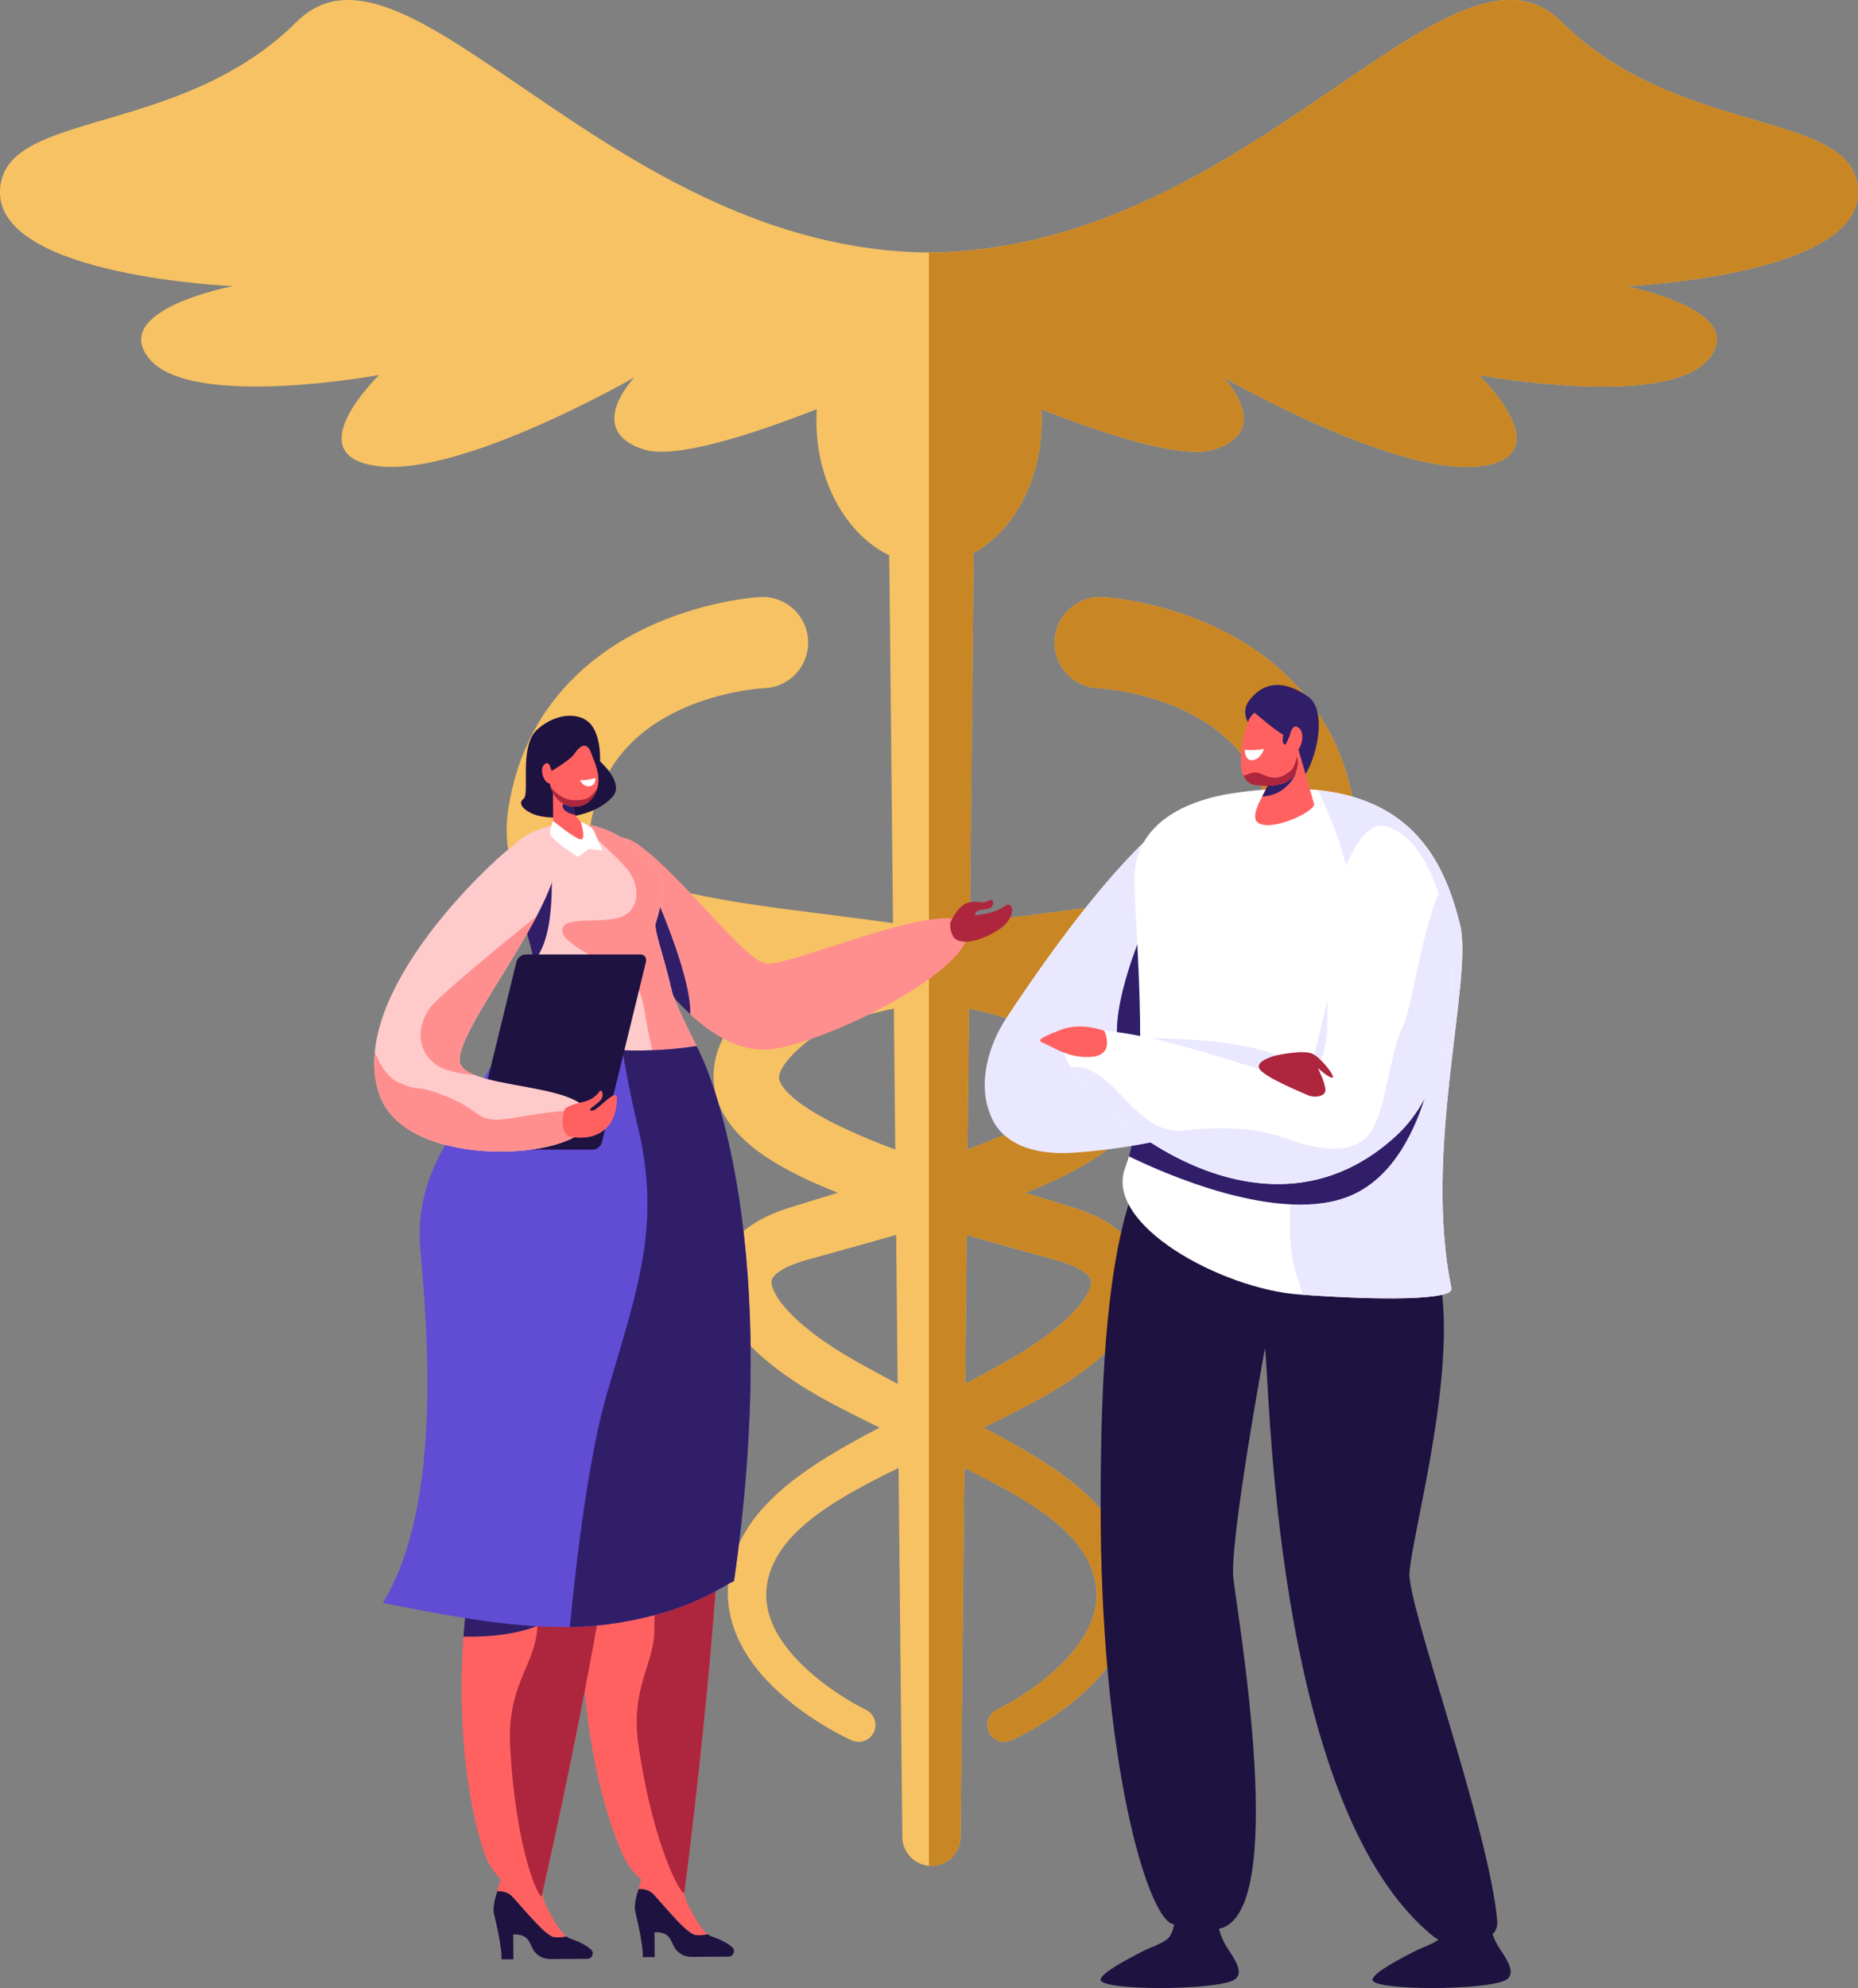 <?xml version="1.0" encoding="utf-8"?>
<!-- Generator: Adobe Illustrator 17.0.0, SVG Export Plug-In . SVG Version: 6.00 Build 0)  -->
<!DOCTYPE svg PUBLIC "-//W3C//DTD SVG 1.1//EN" "http://www.w3.org/Graphics/SVG/1.1/DTD/svg11.dtd">
<svg version="1.1" id="Слой_1" xmlns="http://www.w3.org/2000/svg" xmlns:xlink="http://www.w3.org/1999/xlink" x="0px" y="0px"
	 width="87.915px" height="94.035px" viewBox="0 0 87.915 94.035" enable-background="new 0 0 87.915 94.035" xml:space="preserve">
<rect x="0" y="0" width="87.915" height="94.035" fill="#808080" stroke="none"/>
<g>
	<g>
		<path fill="#F7C263" d="M87.915,9.103c0-3.976-8.436-2.499-14.031-8.066c-5.216-5.19-14.741,10.793-29.927,10.907
			C28.772,11.829,19.247-4.154,14.031,1.037C8.436,6.603,0,5.126,0,9.103c0,3.976,11.012,4.431,11.012,4.431
			s-5.95,1.136-3.907,3.481c2.042,2.345,10.834,0.723,10.834,0.723s-3.996,3.863,0,4.317c3.996,0.454,12.077-4.204,12.077-4.204
			s-2.398,2.499,0.444,3.408c1.48,0.473,5.079-0.686,8.188-1.906c-0.011,0.179-0.018,0.36-0.018,0.543
			c0,2.916,1.434,5.398,3.447,6.371l0.177,17.399c-0.695-0.099-1.387-0.189-2.075-0.279c-2.073-0.266-4.122-0.503-6.091-0.851
			c-0.982-0.175-1.944-0.379-2.844-0.642c-0.893-0.262-1.741-0.593-2.351-0.997c-0.303-0.2-0.541-0.412-0.688-0.61
			c-0.151-0.2-0.224-0.374-0.265-0.589c-0.039-0.215-0.039-0.484,0.023-0.814c0.076-0.417,0.181-0.821,0.316-1.206
			c0.531-1.544,1.577-2.773,3.017-3.637c0.716-0.432,1.521-0.773,2.367-1.026c0.423-0.126,0.857-0.23,1.293-0.31
			c0.218-0.04,0.436-0.074,0.652-0.102c0.108-0.014,0.214-0.026,0.318-0.035l0.15-0.012l0.069-0.004
			c0.014-0.001,0.054-0.003,0.036-0.001c1.191-0.055,2.112-1.065,2.057-2.256c-0.055-1.191-1.065-2.112-2.256-2.057l-0.159,0.011
			l-0.125,0.012l-0.238,0.026c-0.155,0.019-0.306,0.039-0.456,0.062c-0.299,0.046-0.593,0.1-0.885,0.161
			c-0.583,0.123-1.158,0.277-1.727,0.462c-1.136,0.373-2.251,0.872-3.299,1.542c-1.046,0.668-2.022,1.515-2.82,2.527
			c-0.802,1.008-1.409,2.175-1.791,3.378c-0.193,0.602-0.333,1.212-0.426,1.82c-0.109,0.694-0.127,1.483,0.054,2.286
			c0.174,0.802,0.57,1.588,1.076,2.194c0.504,0.615,1.087,1.065,1.66,1.421c1.156,0.703,2.292,1.07,3.395,1.37
			c1.105,0.291,2.187,0.486,3.256,0.648c1.008,0.15,2.006,0.269,2.995,0.376c-0.179,0.132-0.356,0.27-0.517,0.414
			c-0.224,0.201-0.447,0.407-0.664,0.64c-0.218,0.228-0.43,0.479-0.633,0.758c-0.203,0.276-0.395,0.591-0.556,0.95
			c-0.161,0.358-0.29,0.769-0.338,1.219c-0.05,0.448-0.01,0.928,0.114,1.36c0.123,0.435,0.32,0.817,0.539,1.14
			c0.22,0.324,0.462,0.594,0.708,0.833c0.494,0.474,1.002,0.825,1.508,1.135c0.996,0.603,1.992,1.037,2.987,1.435
			c-0.332,0.103-0.664,0.206-0.997,0.308l-0.745,0.229l-0.373,0.115c-0.123,0.039-0.278,0.086-0.417,0.135
			c-0.57,0.202-1.154,0.449-1.74,0.881c-0.29,0.217-0.582,0.487-0.83,0.842c-0.249,0.35-0.44,0.8-0.502,1.26
			c-0.067,0.462-0.011,0.909,0.1,1.29c0.111,0.384,0.272,0.712,0.448,1.005c0.356,0.584,0.773,1.037,1.201,1.447
			c0.43,0.406,0.879,0.762,1.337,1.088c0.458,0.326,0.926,0.624,1.401,0.901c0.237,0.138,0.477,0.272,0.717,0.401l0.705,0.37
			c0.557,0.289,1.116,0.565,1.676,0.836c-0.004,0.002-0.008,0.004-0.012,0.006c-0.934,0.489-1.871,0.998-2.789,1.585
			c-0.915,0.587-1.823,1.249-2.62,2.107c-0.793,0.85-1.457,1.946-1.68,3.187c-0.115,0.619-0.112,1.272,0.012,1.89
			c0.122,0.62,0.358,1.199,0.656,1.719c0.601,1.042,1.419,1.858,2.286,2.551c0.435,0.346,0.889,0.66,1.355,0.95
			c0.233,0.145,0.47,0.283,0.711,0.415c0.246,0.134,0.475,0.254,0.755,0.382c0.391,0.179,0.857,0.016,1.048-0.372
			c0.195-0.395,0.032-0.873-0.363-1.068l-0.021-0.01c-0.19-0.094-0.419-0.219-0.627-0.34c-0.212-0.123-0.421-0.253-0.626-0.387
			c-0.41-0.27-0.805-0.559-1.175-0.87c-0.738-0.62-1.39-1.329-1.808-2.106c-0.421-0.777-0.572-1.603-0.396-2.403
			c0.17-0.812,0.635-1.563,1.272-2.21c0.638-0.652,1.436-1.211,2.284-1.719c0.836-0.502,1.728-0.956,2.634-1.399l0.178,17.461
			c0.008,0.755,0.622,1.363,1.377,1.363c0.755,0,1.37-0.608,1.377-1.363l0.178-17.461c0.907,0.443,1.798,0.897,2.634,1.399
			c0.848,0.508,1.646,1.068,2.284,1.719c0.637,0.647,1.102,1.398,1.272,2.21c0.176,0.8,0.025,1.626-0.396,2.403
			c-0.418,0.777-1.07,1.486-1.808,2.106c-0.37,0.311-0.765,0.6-1.175,0.87c-0.205,0.135-0.414,0.264-0.626,0.387
			c-0.207,0.121-0.436,0.246-0.627,0.34l-0.022,0.011c-0.386,0.191-0.552,0.655-0.371,1.048c0.184,0.4,0.658,0.576,1.058,0.392
			c0.28-0.129,0.509-0.248,0.755-0.382c0.241-0.132,0.478-0.27,0.711-0.415c0.466-0.29,0.92-0.603,1.355-0.95
			c0.866-0.693,1.685-1.509,2.286-2.551c0.298-0.519,0.533-1.099,0.655-1.719c0.124-0.618,0.127-1.271,0.012-1.89
			c-0.223-1.241-0.887-2.337-1.68-3.187c-0.797-0.858-1.705-1.52-2.62-2.107c-0.918-0.587-1.855-1.096-2.789-1.585
			c-0.004-0.002-0.008-0.004-0.012-0.006c0.56-0.271,1.119-0.547,1.676-0.836l0.705-0.37c0.24-0.129,0.48-0.263,0.717-0.401
			c0.475-0.277,0.943-0.575,1.401-0.901c0.458-0.327,0.906-0.682,1.337-1.088c0.428-0.41,0.845-0.863,1.201-1.447
			c0.176-0.293,0.337-0.621,0.448-1.005c0.11-0.381,0.167-0.828,0.1-1.29c-0.063-0.46-0.253-0.91-0.502-1.26
			c-0.248-0.355-0.54-0.626-0.83-0.842c-0.585-0.433-1.17-0.679-1.74-0.881c-0.139-0.05-0.294-0.097-0.417-0.135l-0.373-0.115
			L49.5,56.728c-0.333-0.103-0.665-0.205-0.997-0.308c0.995-0.398,1.991-0.832,2.987-1.435c0.505-0.309,1.014-0.661,1.508-1.135
			c0.246-0.238,0.488-0.509,0.708-0.833c0.219-0.323,0.416-0.706,0.539-1.14c0.125-0.433,0.165-0.913,0.114-1.36
			c-0.049-0.45-0.178-0.861-0.338-1.219c-0.161-0.359-0.353-0.673-0.556-0.95c-0.202-0.28-0.415-0.53-0.633-0.758
			c-0.217-0.233-0.44-0.439-0.664-0.64c-0.161-0.144-0.338-0.282-0.517-0.414c0.989-0.107,1.986-0.226,2.995-0.376
			c1.069-0.162,2.151-0.358,3.256-0.648c1.103-0.3,2.24-0.668,3.395-1.37c0.573-0.356,1.156-0.806,1.66-1.421
			c0.505-0.606,0.902-1.392,1.076-2.194c0.181-0.803,0.163-1.592,0.054-2.286c-0.094-0.608-0.234-1.218-0.426-1.82
			c-0.381-1.203-0.989-2.371-1.791-3.378c-0.798-1.011-1.774-1.859-2.82-2.527c-1.048-0.67-2.163-1.169-3.299-1.542
			c-0.569-0.185-1.144-0.339-1.727-0.462c-0.292-0.061-0.586-0.116-0.885-0.161c-0.15-0.023-0.301-0.044-0.456-0.062l-0.238-0.026
			l-0.125-0.012l-0.159-0.011c-1.191-0.055-2.201,0.866-2.256,2.057c-0.055,1.191,0.866,2.201,2.057,2.256
			c-0.019-0.001,0.021,0.001,0.036,0.001l0.069,0.004l0.15,0.012c0.103,0.01,0.21,0.021,0.318,0.035
			c0.215,0.027,0.434,0.062,0.652,0.102c0.436,0.08,0.87,0.185,1.293,0.31c0.846,0.253,1.65,0.594,2.367,1.026
			c1.44,0.864,2.486,2.093,3.017,3.637c0.135,0.385,0.24,0.788,0.316,1.206c0.063,0.33,0.063,0.599,0.023,0.814
			c-0.041,0.215-0.114,0.389-0.265,0.589c-0.147,0.198-0.385,0.41-0.688,0.61c-0.611,0.404-1.458,0.735-2.351,0.997
			c-0.9,0.263-1.862,0.467-2.844,0.642c-1.969,0.348-4.018,0.585-6.091,0.851c-0.688,0.089-1.38,0.18-2.075,0.279l0.178-17.511
			c1.893-1.046,3.219-3.453,3.219-6.259c0-0.183-0.007-0.364-0.018-0.543c3.11,1.22,6.708,2.38,8.188,1.906
			c2.842-0.909,0.444-3.408,0.444-3.408s8.081,4.658,12.077,4.204c3.996-0.454,0-4.317,0-4.317s8.791,1.622,10.834-0.723
			c2.042-2.345-3.907-3.481-3.907-3.481S87.915,13.079,87.915,9.103z M37.28,51.686c-0.252-0.255-0.386-0.497-0.408-0.627
			c-0.014-0.068-0.014-0.116-0.003-0.184c0.011-0.067,0.039-0.158,0.096-0.271c0.11-0.227,0.338-0.524,0.627-0.809
			c0.141-0.144,0.305-0.287,0.471-0.428c0.151-0.127,0.292-0.228,0.461-0.337c0.332-0.21,0.715-0.399,1.127-0.564
			c0.807-0.324,1.711-0.565,2.643-0.761l0.068,6.67c-0.532-0.2-1.058-0.407-1.572-0.626c-0.908-0.391-1.796-0.816-2.549-1.304
			C37.868,52.204,37.528,51.942,37.28,51.686z M40.356,64.304c-0.214-0.123-0.425-0.249-0.633-0.379
			c-0.416-0.259-0.818-0.532-1.199-0.82c-0.38-0.288-0.739-0.592-1.055-0.909c-0.314-0.316-0.59-0.651-0.764-0.963
			c-0.181-0.314-0.223-0.577-0.191-0.672c0.013-0.054,0.03-0.097,0.085-0.168c0.053-0.069,0.145-0.159,0.275-0.248
			c0.257-0.181,0.641-0.348,1.053-0.477c0.107-0.035,0.202-0.06,0.328-0.096l0.375-0.104l0.752-0.208
			c1.005-0.279,2.012-0.558,3.021-0.848l0.072,7.045c-0.489-0.256-0.975-0.514-1.454-0.781L40.356,64.304z M49.511,59.47
			l0.375,0.104c0.126,0.036,0.22,0.061,0.327,0.096c0.413,0.129,0.797,0.296,1.053,0.477c0.13,0.089,0.222,0.178,0.275,0.248
			c0.055,0.071,0.072,0.114,0.085,0.168c0.032,0.095-0.01,0.358-0.191,0.672c-0.174,0.312-0.45,0.647-0.764,0.963
			c-0.317,0.317-0.675,0.621-1.055,0.909c-0.381,0.288-0.783,0.561-1.199,0.82c-0.208,0.129-0.419,0.255-0.633,0.379l-0.665,0.374
			c-0.479,0.266-0.965,0.525-1.454,0.781l0.072-7.045c1.009,0.29,2.016,0.569,3.021,0.848L49.511,59.47z M51.27,51.059
			c-0.022,0.13-0.157,0.372-0.408,0.627c-0.248,0.256-0.588,0.517-0.962,0.759c-0.753,0.488-1.64,0.914-2.549,1.304
			c-0.513,0.219-1.04,0.426-1.572,0.626l0.068-6.67c0.932,0.196,1.836,0.437,2.643,0.761c0.412,0.166,0.795,0.354,1.127,0.564
			c0.169,0.108,0.31,0.209,0.461,0.337c0.167,0.141,0.33,0.284,0.471,0.428c0.289,0.284,0.517,0.581,0.627,0.809
			c0.056,0.114,0.084,0.204,0.096,0.271C51.284,50.944,51.284,50.991,51.27,51.059z"/>
		<g>
			<path fill="#C98624" d="M87.915,9.103c0-3.976-8.436-2.499-14.031-8.066c-5.216-5.19-14.741,10.793-29.927,10.907v76.305
				c0.038,0.003,0.075,0.011,0.114,0.011c0.755,0,1.37-0.608,1.377-1.363l0.178-17.461c0.907,0.443,1.798,0.897,2.634,1.399
				c0.848,0.508,1.646,1.068,2.284,1.719c0.637,0.647,1.102,1.398,1.272,2.21c0.176,0.8,0.025,1.626-0.396,2.403
				c-0.418,0.777-1.07,1.486-1.808,2.106c-0.37,0.311-0.765,0.6-1.175,0.87c-0.205,0.135-0.414,0.264-0.626,0.387
				c-0.207,0.121-0.436,0.246-0.627,0.34l-0.022,0.011c-0.386,0.191-0.552,0.655-0.371,1.048c0.184,0.4,0.658,0.576,1.058,0.392
				c0.28-0.129,0.509-0.248,0.755-0.382c0.241-0.132,0.478-0.27,0.711-0.415c0.466-0.29,0.92-0.603,1.355-0.95
				c0.866-0.693,1.685-1.509,2.286-2.551c0.298-0.519,0.533-1.099,0.655-1.719c0.124-0.618,0.127-1.271,0.012-1.89
				c-0.223-1.241-0.887-2.337-1.68-3.187c-0.797-0.858-1.705-1.52-2.62-2.107c-0.918-0.587-1.855-1.096-2.789-1.585
				c-0.004-0.002-0.008-0.004-0.012-0.006c0.56-0.271,1.119-0.547,1.676-0.836l0.705-0.37c0.24-0.129,0.48-0.263,0.717-0.401
				c0.475-0.277,0.943-0.575,1.401-0.901c0.458-0.327,0.906-0.682,1.337-1.088c0.428-0.41,0.845-0.863,1.201-1.447
				c0.176-0.293,0.337-0.621,0.448-1.005c0.11-0.381,0.167-0.828,0.1-1.29c-0.063-0.46-0.253-0.91-0.502-1.26
				c-0.248-0.355-0.54-0.626-0.83-0.842c-0.585-0.433-1.17-0.679-1.74-0.881c-0.139-0.05-0.294-0.097-0.417-0.135l-0.373-0.115
				L49.5,56.728c-0.333-0.103-0.665-0.205-0.997-0.308c0.995-0.398,1.991-0.832,2.987-1.435c0.505-0.309,1.014-0.661,1.508-1.135
				c0.246-0.238,0.488-0.509,0.708-0.833c0.219-0.323,0.416-0.706,0.539-1.14c0.125-0.433,0.165-0.913,0.114-1.36
				c-0.049-0.45-0.178-0.861-0.338-1.219c-0.161-0.359-0.353-0.673-0.556-0.95c-0.202-0.28-0.415-0.53-0.633-0.758
				c-0.217-0.233-0.44-0.439-0.664-0.64c-0.161-0.144-0.338-0.282-0.517-0.414c0.989-0.107,1.986-0.226,2.995-0.376
				c1.069-0.162,2.151-0.358,3.256-0.648c1.103-0.3,2.24-0.668,3.395-1.37c0.573-0.356,1.156-0.806,1.66-1.421
				c0.505-0.606,0.902-1.392,1.076-2.194c0.181-0.803,0.163-1.592,0.054-2.286c-0.094-0.608-0.234-1.218-0.426-1.82
				c-0.381-1.203-0.989-2.371-1.791-3.378c-0.798-1.011-1.774-1.859-2.82-2.527c-1.048-0.67-2.163-1.169-3.299-1.542
				c-0.569-0.185-1.144-0.339-1.727-0.462c-0.292-0.061-0.586-0.116-0.885-0.161c-0.15-0.023-0.301-0.044-0.456-0.062l-0.238-0.026
				l-0.125-0.012l-0.159-0.011c-1.191-0.055-2.201,0.866-2.256,2.057c-0.055,1.191,0.866,2.201,2.057,2.256
				c-0.019-0.001,0.021,0.001,0.036,0.001l0.069,0.004l0.15,0.012c0.103,0.01,0.21,0.021,0.318,0.035
				c0.215,0.027,0.434,0.062,0.652,0.102c0.436,0.08,0.87,0.185,1.293,0.31c0.846,0.253,1.65,0.594,2.367,1.026
				c1.44,0.864,2.486,2.093,3.017,3.637c0.135,0.385,0.24,0.788,0.316,1.206c0.063,0.33,0.063,0.599,0.023,0.814
				c-0.041,0.215-0.114,0.389-0.265,0.589c-0.147,0.198-0.385,0.41-0.688,0.61c-0.611,0.404-1.458,0.735-2.351,0.997
				c-0.9,0.263-1.862,0.467-2.844,0.642c-1.969,0.348-4.018,0.585-6.091,0.851c-0.688,0.089-1.38,0.18-2.075,0.279l0.178-17.511
				c1.893-1.046,3.219-3.453,3.219-6.259c0-0.183-0.007-0.364-0.018-0.543c3.11,1.22,6.708,2.38,8.188,1.906
				c2.842-0.909,0.444-3.408,0.444-3.408s8.081,4.658,12.077,4.204c3.996-0.454,0-4.317,0-4.317s8.791,1.622,10.834-0.723
				c2.042-2.345-3.907-3.481-3.907-3.481S87.915,13.079,87.915,9.103z M48.76,59.262l0.752,0.208l0.375,0.104
				c0.126,0.036,0.22,0.061,0.327,0.096c0.413,0.129,0.797,0.296,1.053,0.477c0.13,0.089,0.222,0.178,0.275,0.248
				c0.055,0.071,0.072,0.114,0.085,0.168c0.032,0.095-0.01,0.358-0.191,0.672c-0.174,0.312-0.45,0.647-0.764,0.963
				c-0.317,0.317-0.675,0.621-1.055,0.909c-0.381,0.288-0.783,0.561-1.199,0.82c-0.208,0.129-0.419,0.255-0.633,0.379l-0.665,0.374
				c-0.479,0.266-0.965,0.525-1.454,0.781l0.072-7.045C46.747,58.704,47.755,58.983,48.76,59.262z M48.491,48.467
				c0.412,0.166,0.795,0.354,1.127,0.564c0.169,0.108,0.31,0.209,0.461,0.337c0.167,0.141,0.33,0.284,0.471,0.428
				c0.289,0.284,0.517,0.581,0.627,0.809c0.056,0.114,0.084,0.204,0.096,0.271c0.011,0.068,0.011,0.116-0.003,0.184
				c-0.022,0.13-0.157,0.372-0.408,0.627c-0.248,0.256-0.588,0.517-0.962,0.759c-0.753,0.488-1.64,0.914-2.549,1.304
				c-0.513,0.219-1.04,0.426-1.572,0.626l0.068-6.67C46.779,47.902,47.684,48.143,48.491,48.467z"/>
		</g>
	</g>
	<g>
		<path fill="#1E1240" d="M28.392,36.012c0,0,0.066-1.1-0.407-1.716c-0.473-0.616-1.623-0.616-2.544,0.191
			c-0.92,0.806-0.348,3.065-0.671,3.299c-0.323,0.235,0.092,0.6,0.554,0.755c0.85,0.285,2.759,0.169,3.669-0.861
			C29.559,37.041,28.392,36.012,28.392,36.012z"/>
		<g>
			<g>
				<path fill="#FF6161" d="M30.859,89.548c0.317,0.281,1.603,1.939,2.053,1.982c0.243,0.023,0.441-0.007,0.573-0.038
					c-0.288-0.223-0.606-0.75-0.897-1.325c-0.196-0.387-0.314-0.899-0.315-1.66l-1.406,0.074c-0.294,0.015-0.539,0.23-0.594,0.52
					c-0.021,0.112-0.042,0.211-0.056,0.252C30.395,89.348,30.664,89.374,30.859,89.548z"/>
				<path fill="#1E1240" d="M34.651,92.111c-0.168-0.156-0.469-0.34-1.003-0.526c-0.053-0.018-0.107-0.051-0.163-0.094
					c-0.132,0.032-0.33,0.061-0.573,0.038c-0.451-0.042-1.736-1.7-2.053-1.982c-0.196-0.174-0.464-0.2-0.641-0.195
					c-0.095,0.276-0.236,0.772-0.156,1.084c0.115,0.45,0.393,1.733,0.351,2.137l0.563-0.003l-0.007-1.171
					c0,0,0.427-0.048,0.654,0.199c0.085,0.092,0.167,0.251,0.237,0.414c0.144,0.337,0.482,0.55,0.848,0.548l1.769-0.011
					C34.705,92.547,34.818,92.266,34.651,92.111z"/>
			</g>
			<path fill="#FF6161" d="M34.105,55.934c0.101,0.361,1.282,9.891-1.72,33.57c-0.095,0.746-2.22-0.291-2.85-1.631
				c-1.694-3.606-2.91-11.305-1.189-18.242c0.925-3.727,0.298-8.162,0.55-9.925c0.224-1.564,0.896-4.62,1.703-6.134
				C31.163,52.516,33.558,53.982,34.105,55.934z"/>
			<path fill="#AD263D" d="M34.373,59.597c-1.12,1.36-3.393,4.42-3.408,6.866c-0.019,3.246,0.019,9.031,0,10.654
				c-0.019,1.623-1.159,2.74-0.747,5.494c0.747,4.994,2.124,7.23,2.167,6.893C34.378,73.784,34.527,64.303,34.373,59.597z"/>
		</g>
		<g>
			<g>
				<path fill="#FF6161" d="M24.175,89.652c0.317,0.281,1.603,1.94,2.053,1.982c0.243,0.023,0.441-0.007,0.573-0.038
					c-0.288-0.223-0.606-0.75-0.897-1.325c-0.196-0.387-0.314-0.899-0.315-1.66l-1.406,0.074c-0.294,0.015-0.539,0.23-0.594,0.52
					c-0.021,0.112-0.042,0.211-0.056,0.252C23.711,89.452,23.979,89.478,24.175,89.652z"/>
				<path fill="#1E1240" d="M27.967,92.215c-0.168-0.156-0.469-0.34-1.003-0.526c-0.053-0.018-0.107-0.051-0.163-0.094
					c-0.132,0.032-0.33,0.061-0.573,0.038c-0.451-0.042-1.736-1.7-2.053-1.982c-0.196-0.174-0.464-0.2-0.641-0.195
					c-0.095,0.276-0.236,0.773-0.156,1.084c0.115,0.45,0.393,1.733,0.351,2.137l0.563-0.003l-0.007-1.171
					c0,0,0.427-0.048,0.654,0.199c0.085,0.092,0.167,0.251,0.237,0.414c0.144,0.337,0.482,0.55,0.848,0.548l1.769-0.011
					C28.02,92.651,28.134,92.37,27.967,92.215z"/>
			</g>
			<path fill="#FF6161" d="M30.551,56.407c0.066,0.369,0.334,9.968-4.912,33.253c-0.165,0.734-2.182-0.501-2.681-1.896
				c-1.343-3.751-1.819-11.531,0.555-18.272c1.276-3.622,1.074-8.096,1.494-9.827c0.372-1.536,1.332-4.514,2.28-5.944
				C27.948,52.725,30.193,54.413,30.551,56.407z"/>
			<path fill="#AD263D" d="M30.468,60.08c-1.245,1.247-3.799,4.076-4.047,6.51c-0.329,3.23-0.842,8.992-1.015,10.606
				c-0.174,1.614-1.415,2.617-1.267,5.397c0.268,5.043,1.425,7.399,1.5,7.068C29.121,74.203,30.174,64.778,30.468,60.08z"/>
			<path fill="#311E69" d="M27.1,75.246c0.523-1.77-2.618-1.12-4.884-0.447c-0.132,0.879-0.226,1.753-0.288,2.614
				C23.499,77.446,26.511,77.241,27.1,75.246z"/>
		</g>
		<path fill="#FF8F8F" d="M30.17,39.926c2.213,1.579,5.141,5.661,6.163,5.66c1.449-0.002,8.82-3.285,9.424-1.736
			c0.65,1.666-5.77,5.144-9.037,5.747c-4.349,0.802-8.34-7.644-8.561-8.513C27.712,39.319,29.33,39.326,30.17,39.926z"/>
		<path fill="#311E69" d="M29.728,44.219c0.771,1.276,1.781,2.69,2.931,3.755c0.075-1.892-1.896-6.168-1.896-6.168L29.728,44.219z"
			/>
		<path fill="#FFCACA" d="M32.958,49.478c-0.449-0.883-0.868-1.756-1.141-2.488c-0.43-1.907-0.901-2.997-0.784-3.353
			c0.405-1.234,0.334-2.09,0.207-2.325c-0.107-0.199-0.443-0.521-0.443-0.521c-0.28-0.271-1.198-1.122-1.869-1.434
			c-2.327-1.084-4.675,0.238-4.817,0.984c-0.145,0.763,0.93,4.003,1.089,4.865c0.093,0.507,0.147,1.046,0.057,1.557
			c-0.051,0.181-0.523,1.044-1.139,2.13C25.372,49.223,29.198,50.092,32.958,49.478z"/>
		<path fill="#FF8F8F" d="M33.045,49.649c-0.482-0.942-0.938-1.881-1.228-2.659c-0.43-1.907-0.901-2.997-0.784-3.353
			c0.405-1.234,0.334-2.09,0.207-2.325c-0.107-0.199-0.443-0.521-0.443-0.521c-0.28-0.271-1.198-1.122-1.869-1.434
			c-0.514-0.239-1.028-0.361-1.52-0.398c0.749,0.643,2.122,1.858,2.442,2.391c0.445,0.742,0.415,1.914-0.786,2.107
			c-1.202,0.193-2.587-0.104-2.443,0.653c0.144,0.757,3.259,1.84,3.645,2.789c0.386,0.95,0.341,3.264,1.454,4.481
			c0.629,0.688,1.66,1.133,2.439,1.391C33.704,51.099,33.259,50.066,33.045,49.649z"/>
		<path fill="#614CD4" d="M33.045,49.649c-0.029-0.057-0.058-0.115-0.087-0.172c-3.76,0.615-7.587-0.254-8.839-0.586
			c-1.128,1.989-2.738,4.728-3.129,5.408c-0.733,1.274-1.16,2.718-1.133,4.194c0.032,1.721,1.523,12.007-1.741,17.33
			c4.611,0.916,7.862,1.432,10.979,0.959c3.669-0.557,5.251-1.881,5.636-1.993C36.988,59.106,33.75,51.026,33.045,49.649z"/>
		<path fill="#311E69" d="M34.731,74.79c2.257-15.684-0.981-23.764-1.685-25.141c-0.029-0.057-0.058-0.115-0.087-0.172
			c-1.189,0.194-2.385,0.24-3.503,0.202c0.167,1.047,0.395,2.241,0.708,3.539c1.128,4.673,0.059,7.581-1.424,12.625
			c-0.865,2.941-1.444,7.676-1.777,11.114c0.727-0.013,1.434-0.069,2.133-0.175C32.763,76.226,34.346,74.902,34.731,74.79z"/>
		<path fill="#311E69" d="M25.201,45.205c0.016,0.087,0.03,0.175,0.043,0.263c1.147-1.16,0.822-4.724,0.822-4.724l-1.528,1.973
			C24.81,43.737,25.121,44.772,25.201,45.205z"/>
		<path fill="#1E1240" d="M30.298,45.147h-5.423c-0.195,0-0.391,0.158-0.439,0.352l-2.084,8.528
			c-0.048,0.195,0.072,0.352,0.266,0.352h5.423c0.195,0,0.391-0.158,0.439-0.352l2.084-8.528
			C30.612,45.305,30.493,45.147,30.298,45.147z"/>
		<path fill="#FFCACA" d="M26.067,41.863c-1.089,2.942-4.796,7.468-4.266,8.501c0.636,1.241,6.492,0.823,6.042,2.713
			c-0.425,1.784-8.622,2.34-9.886-1.288c-1.682-4.829,5.758-11.5,6.562-11.967C26.153,38.875,26.48,40.747,26.067,41.863z"/>
		<path fill="#FF6161" d="M26.838,37.043l0.366,1.468c0.079,0.322,1.462,1.18,0.594,1.695c-0.324,0.192-1.683-0.735-1.622-1.103
			l-0.014-1.772L26.838,37.043z"/>
		<path fill="#311E69" d="M27.049,37.891l0.154,0.62c0.002,0.01,0.006,0.02,0.011,0.031c-0.246-0.053-0.55-0.162-0.59-0.386
			C26.592,37.974,26.811,37.909,27.049,37.891z"/>
		<path fill="#FF8F8F" d="M21.801,50.364c-0.447-0.871,2.12-4.228,3.588-7.022c-1.51,1.212-4.736,3.834-5.102,4.409
			c-0.48,0.755-0.658,1.823,0.306,2.577c0.412,0.322,1.155,0.464,1.87,0.522C22.14,50.719,21.903,50.563,21.801,50.364z"/>
		<g>
			<path fill="#FF6161" d="M26.092,36.467c-0.228,0.635,0.066,1.365,0.696,1.607c0.582,0.223,1.231-0.012,1.466-0.757
				c0.209-0.662-0.159-1.338-0.274-1.678c-0.172-0.508-0.457-0.487-0.814,0.03C26.953,35.979,26.092,36.467,26.092,36.467z"/>
			<path fill="#FF6161" d="M26.133,36.545c-0.034-0.067-0.057-0.138-0.076-0.21c-0.036-0.138-0.121-0.334-0.299-0.18
				c-0.259,0.224-0.028,0.947,0.327,0.914C26.349,37.043,26.218,36.713,26.133,36.545z"/>
			<path fill="#FFFFFF" d="M27.443,36.901c0,0,0.31,0.027,0.736-0.105c0,0,0.008,0.218-0.116,0.323
				C27.914,37.246,27.614,37.24,27.443,36.901z"/>
			<g>
				<path fill="#AD263D" d="M26.913,37.819c0.246,0.055,0.705,0.042,0.915-0.074c0.186-0.103,0.391-0.398,0.436-0.464
					c-0.003,0.012-0.006,0.024-0.01,0.037c-0.235,0.744-0.884,0.98-1.466,0.757c-0.389-0.149-0.649-0.483-0.738-0.867
					C26.326,37.589,26.692,37.77,26.913,37.819z"/>
			</g>
		</g>
		<path fill="#FFFFFF" d="M26.173,38.827c0,0,1.162,0.969,1.356,0.868c0.184-0.096-0.053-0.83-0.053-0.83s0.455,0.177,0.606,0.396
			l0.433,0.971l-0.649-0.072l-0.523,0.373c0,0-1.321-0.838-1.321-1.12C26.023,39.131,26.173,38.827,26.173,38.827z"/>
		<path fill="#FF8F8F" d="M24.451,52.854c-2.047,0.354-1.454-0.231-3.234-0.95c-1.78-0.718-1.128-0.175-2.329-0.69
			c-0.549-0.235-0.915-0.851-1.151-1.45c-0.065,0.695-0.005,1.377,0.221,2.025c1.264,3.628,9.461,3.072,9.886,1.288
			c0.044-0.183,0.027-0.344-0.037-0.487C27.086,52.455,25.953,52.594,24.451,52.854z"/>
		<path fill="#AD263D" d="M45.135,44.344c0.361,0.424,1.424,0.119,2.189-0.417c0.765-0.536,0.677-1.392,0.192-1.055
			c-0.788,0.546-1.679,0.3-2.01,0.63C45.173,43.831,44.985,44.169,45.135,44.344z"/>
		<path fill="#AD263D" d="M44.977,43.613c0,0,0.395-0.885,0.929-0.939c0.533-0.055,0.587,0.091,0.865-0.067
			c0.278-0.158,0.28,0.238,0.085,0.34c-0.195,0.102-0.525,0.052-0.668,0.185c-0.143,0.133,0.095,1.16-0.524,1.333
			C45.047,44.639,44.907,43.896,44.977,43.613z"/>
		<path fill="#FF6161" d="M26.705,52.503c0.045-0.162,0.562-0.31,0.816-0.363c0.486-0.101,0.72-0.331,0.835-0.503
			c0.115-0.173,0.259,0.173,0.061,0.404c-0.198,0.231-0.68,0.464-0.415,0.496c0.265,0.031,1.202-1.166,1.189-0.563
			c-0.037,1.804-1.485,1.998-2.307,1.758C26.884,53.731,26.428,53.502,26.705,52.503z"/>
	</g>
	<g>
		<path fill="#EAE8FF" d="M55.325,38.818c0,0-2.558,1.549-7.684,9.298c-1.909,2.886-1.214,6.471,2.133,5.948
			C53.761,53.442,59.351,40.434,55.325,38.818z"/>
		<path fill="#1E1240" d="M58.091,92.165c-0.399-0.592-0.508-1.244-0.555-1.78l-1.981-0.007c0,0,0.133,0.68-0.203,1.21
			c-0.146,0.231-0.572,0.402-1.158,0.647c-0.929,0.473-2.076,1.083-2.117,1.4c-0.068,0.528,5.395,0.53,6.305,0.021
			C58.858,93.391,58.528,92.815,58.091,92.165z"/>
		<path fill="#311E69" d="M54.125,43.899c0,0-1.984,4.52-1.007,6.1c0.977,1.579,2.198,0.45,2.198,0.45L54.125,43.899z"/>
		<path fill="#1E1240" d="M70.957,92.165c-0.399-0.592-0.508-1.244-0.555-1.78l-1.981-0.007c0,0,0.133,0.68-0.203,1.21
			c-0.146,0.231-0.572,0.402-1.158,0.647c-0.929,0.473-2.076,1.083-2.117,1.4c-0.068,0.528,5.395,0.53,6.305,0.021
			C71.724,93.391,71.394,92.815,70.957,92.165z"/>
		<path fill="#1E1240" d="M66.691,74.399c0.134-1.893,2.23-9.319,1.462-13.78c-0.314-1.825-0.594-6.3-0.75-7.627
			c-0.018-0.153-0.029-0.304-0.035-0.455c-5.244,0.67-10.415-0.592-11.649-0.925c-0.182,0.999-0.574,1.958-1.165,2.806
			c-2.254,3.233-2.466,11.097-2.476,16.599c-0.023,12.309,2.213,19.626,3.395,19.987c0.995,0.304,0.944,0.463,2.184,0.234
			c3.387-0.627,0.899-14.762,0.702-16.594c-0.186-1.733,1.493-10.862,1.493-10.862c0.224,0.859,0.274,21.681,8.008,27.838
			c0.759,0.604,3.089,0.442,2.986-0.748C70.469,86.516,66.584,75.909,66.691,74.399z"/>
		<path fill="#FFFFFF" d="M68.678,60.944c-1.36-6.55,1.045-14.652,0.405-17.214c-0.826-3.309-2.69-7.422-10.744-6.209
			c-2.518,0.379-4.715,1.613-4.666,4.16c0.048,2.478,0.814,10.279-0.43,13.546c-1.032,2.708,4.581,5.731,8.201,6.002
			C65.25,61.514,68.795,61.507,68.678,60.944z"/>
		<g>
			<path fill="#EAE8FF" d="M69.083,43.73c-0.666-2.668-2.008-5.855-6.721-6.357c0.604,1.27,1.802,4.065,1.502,5.709
				c-0.397,2.177-3.813,13.058-2.547,17.127c0.116,0.374,0.224,0.712,0.328,1.034c3.729,0.27,7.148,0.254,7.034-0.299
				C67.318,54.395,69.722,46.293,69.083,43.73z"/>
		</g>
		<g>
			<path fill="#311E69" d="M59.126,33.109c0.326-0.405,1.153-1.28,2.768-0.161c1.059,0.733,0.224,3.653-0.42,3.973
				c-0.503,0.249-1.236-1.619-1.536-2.456c-0.42-0.036-0.767-0.11-0.856-0.251C58.82,33.8,58.905,33.384,59.126,33.109z"/>
			<g>
				<path fill="#FF6161" d="M61.415,35.373l0.768,2.669c-0.013,0.382-2.113,1.353-2.695,0.844c-0.17-0.149-0.105-0.513,0.078-0.902
					l1.081-2.117L61.415,35.373z"/>
				<path fill="#311E69" d="M60.43,36.292c0.179-0.024,0.386-0.053,0.565-0.078c0.221-0.031,0.393,0.192,0.302,0.395
					c-0.097,0.215-0.261,0.472-0.538,0.69c-0.322,0.254-0.69,0.366-1.035,0.375L60.43,36.292z"/>
				<path fill="#FF6161" d="M60.82,34.237l0.556,1.584c0.142,0.536-0.168,1.089-0.7,1.245c-0.425,0.125-0.702,0.131-1.251,0.076
					c-0.457-0.046-0.7-0.478-0.713-1.075c-0.016-0.775,0.189-1.493,0.32-1.872C59.332,33.332,60.382,33.231,60.82,34.237z"/>
				<path fill="#FFFFFF" d="M59.806,35.419c0,0-0.375,0.101-0.909,0.047c0,0-0.007,0.348,0.206,0.464
					C59.316,36.045,59.689,35.836,59.806,35.419z"/>
				<g>
					<path fill="#AD263D" d="M59.271,36.552c0.508-0.113,0.912,0.651,1.803-0.1c0.166-0.14,0.249-0.47,0.29-0.666l0.012,0.035
						c0.142,0.536-0.168,1.089-0.7,1.245c-0.425,0.125-0.702,0.131-1.251,0.076c-0.279-0.028-0.477-0.2-0.593-0.465
						C58.923,36.689,59.116,36.586,59.271,36.552z"/>
				</g>
				<path fill="#311E69" d="M60.352,33.754c0,0,0.404,0.584,0.374,0.904c-0.03,0.32-0.07,0.455,0.037,0.539
					c0.107,0.084,0.409-0.166,0.395-0.497C61.144,34.37,60.991,33.546,60.352,33.754z"/>
				<path fill="#FF6161" d="M60.946,34.98c0.048-0.092,0.081-0.191,0.109-0.291c0.052-0.191,0.174-0.462,0.419-0.246
					c0.356,0.315,0.023,1.316-0.469,1.264C60.638,35.67,60.826,35.213,60.946,34.98z"/>
			</g>
			<path fill="#311E69" d="M59.257,33.623c0,0,1.362,1.178,1.543,1.149c0.181-0.029,0.289-0.853-0.056-1.15
				C60.398,33.324,59.147,32.991,59.257,33.623z"/>
		</g>
		<path fill="#311E69" d="M68.154,47.915c0,0-2.239,3.345-6.16,4.442c-2.043,0.572-5.254-1.696-8.09-1.254
			c-0.066,1.358-0.213,2.613-0.489,3.59c1.378,0.679,7.238,3.368,10.617,1.804C67.879,54.716,68.154,47.915,68.154,47.915z"/>
		<path fill="#EAE8FF" d="M47.194,50.373c1.417-1.652,12.48-1.707,13.796-0.027c1.316,1.68-4.602,3.775-10.113,4.174
			C46.374,54.846,46.214,51.516,47.194,50.373z"/>
		<path fill="#FFFFFF" d="M65.471,39.065c-1.326-0.261-2.841,3.644-2.678,7.504c0.164,3.86-0.336,4.675-2.452,4.215
			c-1.318-0.286-9.334-3.302-10.038-1.431c-0.573,1.522,8.727,10.946,15.815,4.316C70.187,49.863,68.935,39.747,65.471,39.065z"/>
		<path fill="#FF6161" d="M52.255,48.761c0,0-1.102-0.444-2.13-0.026c-1.028,0.418-1.072,0.473-0.702,0.624
			c0.369,0.151,1.208,0.745,2.283,0.624C52.78,49.861,52.255,48.761,52.255,48.761z"/>
		<path fill="#EAE8FF" d="M68.071,42.274c-0.809,1.859-1.278,5.43-1.671,6.219c-0.632,1.27-0.778,3.692-1.448,4.914
			c-0.669,1.222-2.397,1.072-3.934,0.495c-1.537-0.577-3.216-0.625-5.012-0.426c-1.796,0.199-2.857-1.867-3.993-2.609
			c-0.704-0.46-1.121-0.444-1.336-0.366c1.809,2.854,9.422,8.799,15.44,3.169C68.84,51.123,69.18,45.755,68.071,42.274z"/>
		<path fill="#AD263D" d="M60.383,49.921c0,0,1.316-0.292,1.74-0.067c0.424,0.225,1.109,1.118,0.916,1.121
			c-0.193,0.002-0.677-0.454-0.677-0.454s0.357,0.724,0.351,1.047c-0.006,0.323-0.555,0.358-0.809,0.243
			c-0.254-0.115-2.016-0.83-2.295-1.232C59.329,50.176,60.383,49.921,60.383,49.921z"/>
	</g>
</g>
</svg>
